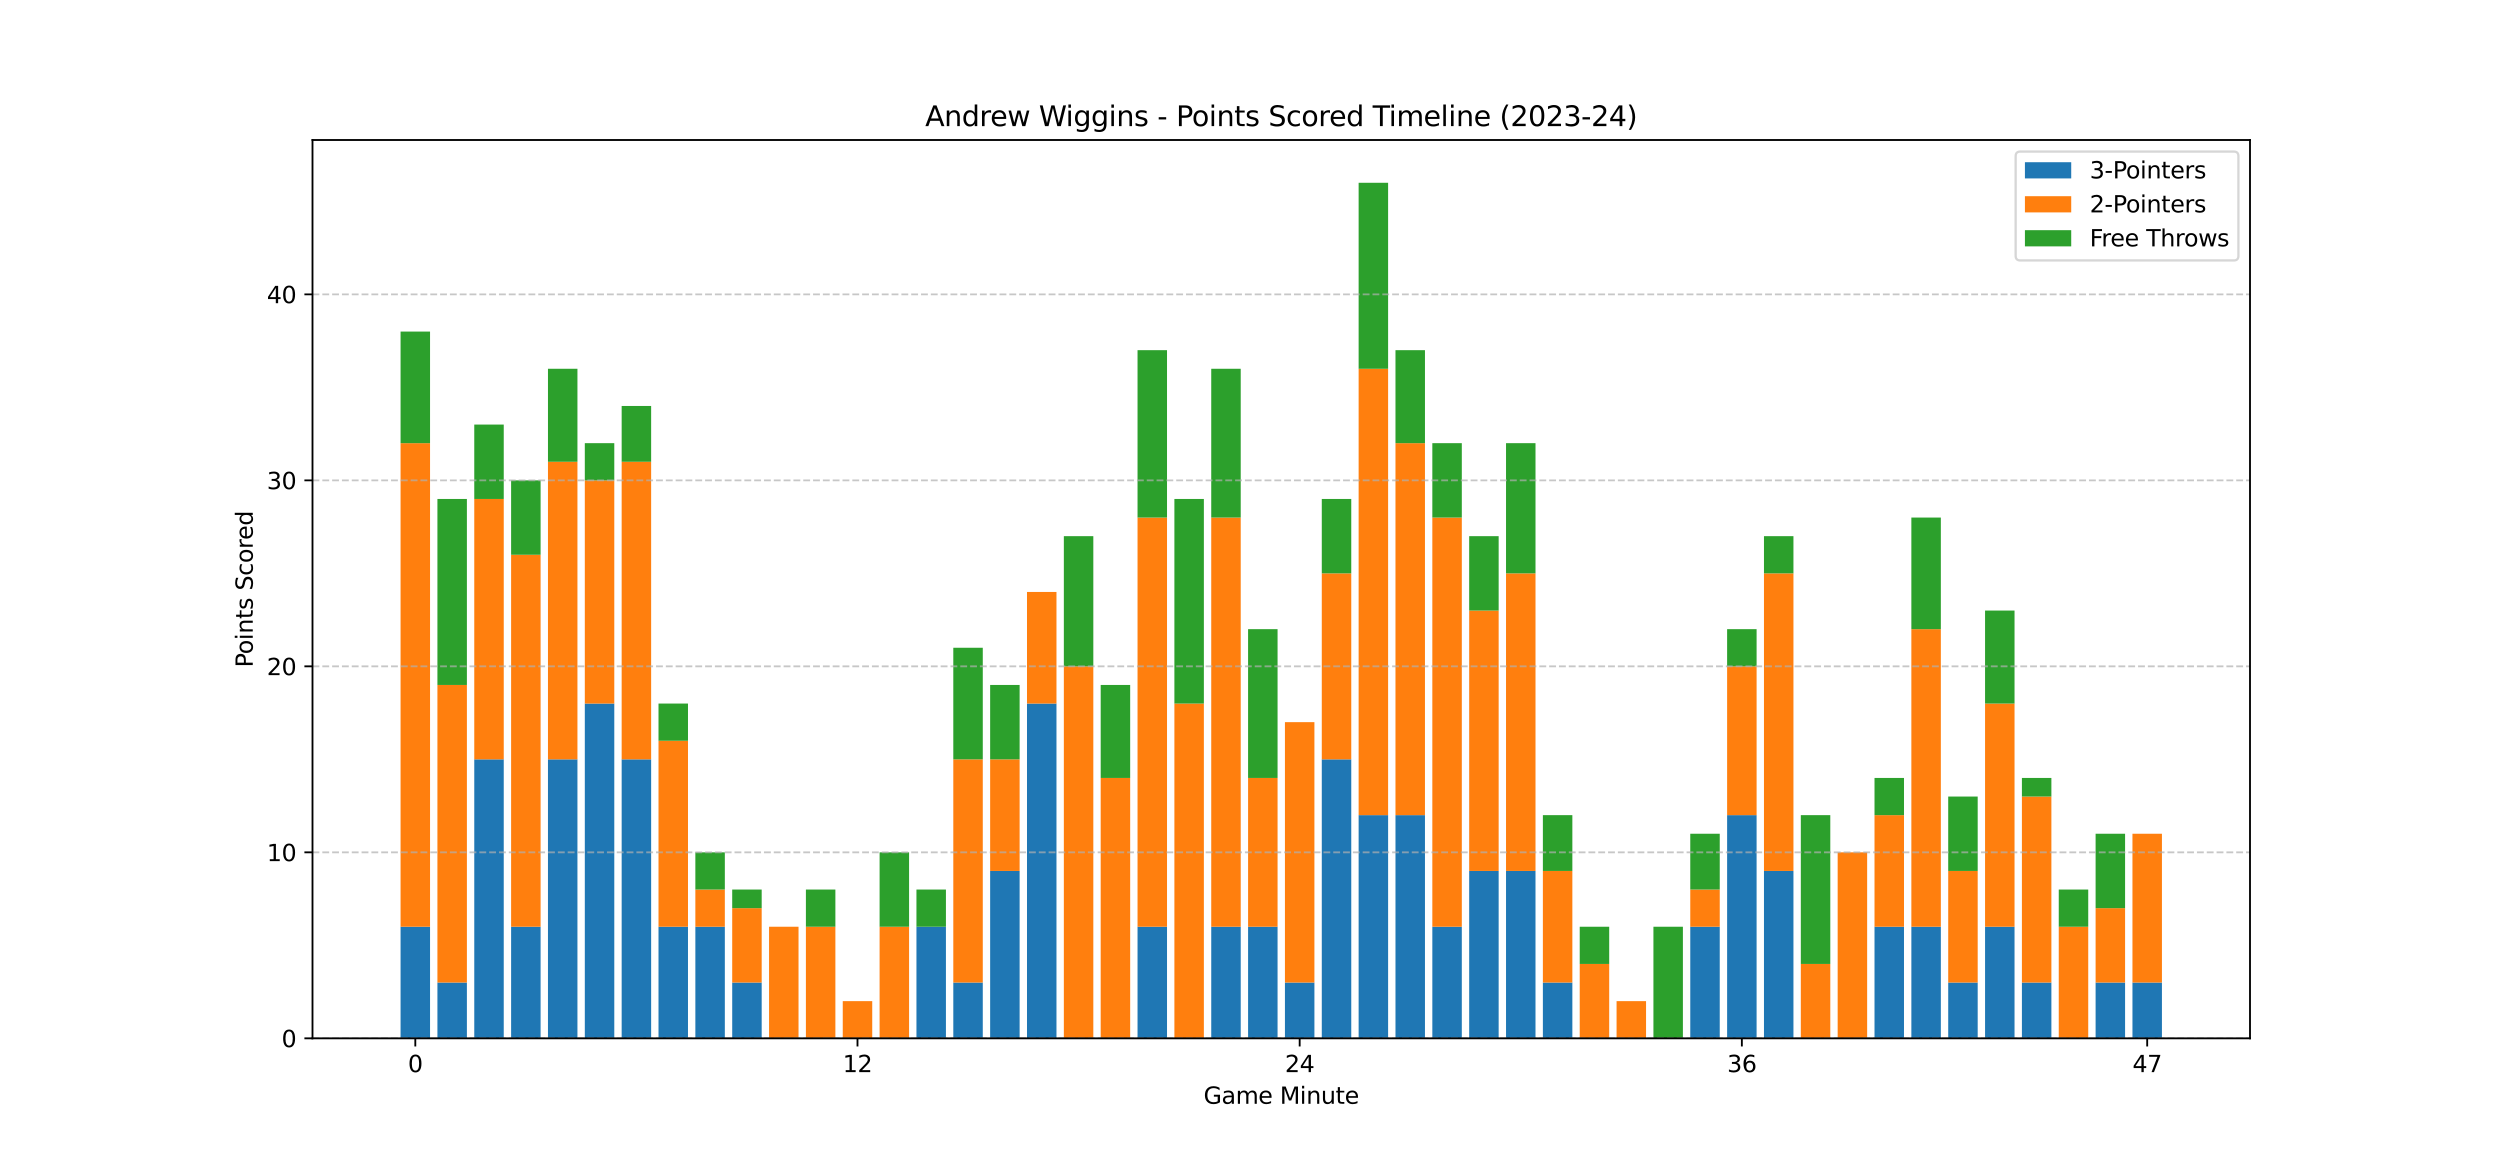 <?xml version="1.0" encoding="utf-8" standalone="no"?>
<!DOCTYPE svg PUBLIC "-//W3C//DTD SVG 1.1//EN"
  "http://www.w3.org/Graphics/SVG/1.1/DTD/svg11.dtd">
<svg xmlns:xlink="http://www.w3.org/1999/xlink" width="1080pt" height="504pt" viewBox="0 0 1080 504" xmlns="http://www.w3.org/2000/svg" version="1.1">
 <defs>
  <style type="text/css">*{stroke-linejoin: round; stroke-linecap: butt}</style>
 </defs>
 <g id="figure_1">
  <g id="patch_1">
   <path d="M 0 504 
L 1080 504 
L 1080 0 
L 0 0 
z
" style="fill: #ffffff"/>
  </g>
  <g id="axes_1">
   <g id="patch_2">
    <path d="M 135 448.56 
L 972 448.56 
L 972 60.48 
L 135 60.48 
z
" style="fill: #ffffff"/>
   </g>
   <g id="patch_3">
    <path d="M 173.045 448.56 
L 185.78 448.56 
L 185.78 400.351 
L 173.045 400.351 
z
" clip-path="url(#p019fab164a)" style="fill: #1f77b4"/>
   </g>
   <g id="patch_4">
    <path d="M 188.964 448.56 
L 201.699 448.56 
L 201.699 424.456 
L 188.964 424.456 
z
" clip-path="url(#p019fab164a)" style="fill: #1f77b4"/>
   </g>
   <g id="patch_5">
    <path d="M 204.883 448.56 
L 217.618 448.56 
L 217.618 328.038 
L 204.883 328.038 
z
" clip-path="url(#p019fab164a)" style="fill: #1f77b4"/>
   </g>
   <g id="patch_6">
    <path d="M 220.801 448.56 
L 233.536 448.56 
L 233.536 400.351 
L 220.801 400.351 
z
" clip-path="url(#p019fab164a)" style="fill: #1f77b4"/>
   </g>
   <g id="patch_7">
    <path d="M 236.72 448.56 
L 249.455 448.56 
L 249.455 328.038 
L 236.72 328.038 
z
" clip-path="url(#p019fab164a)" style="fill: #1f77b4"/>
   </g>
   <g id="patch_8">
    <path d="M 252.638 448.56 
L 265.373 448.56 
L 265.373 303.934 
L 252.638 303.934 
z
" clip-path="url(#p019fab164a)" style="fill: #1f77b4"/>
   </g>
   <g id="patch_9">
    <path d="M 268.557 448.56 
L 281.292 448.56 
L 281.292 328.038 
L 268.557 328.038 
z
" clip-path="url(#p019fab164a)" style="fill: #1f77b4"/>
   </g>
   <g id="patch_10">
    <path d="M 284.476 448.56 
L 297.211 448.56 
L 297.211 400.351 
L 284.476 400.351 
z
" clip-path="url(#p019fab164a)" style="fill: #1f77b4"/>
   </g>
   <g id="patch_11">
    <path d="M 300.394 448.56 
L 313.129 448.56 
L 313.129 400.351 
L 300.394 400.351 
z
" clip-path="url(#p019fab164a)" style="fill: #1f77b4"/>
   </g>
   <g id="patch_12">
    <path d="M 316.313 448.56 
L 329.048 448.56 
L 329.048 424.456 
L 316.313 424.456 
z
" clip-path="url(#p019fab164a)" style="fill: #1f77b4"/>
   </g>
   <g id="patch_13">
    <path d="M 332.231 448.56 
L 344.966 448.56 
L 344.966 448.56 
L 332.231 448.56 
z
" clip-path="url(#p019fab164a)" style="fill: #1f77b4"/>
   </g>
   <g id="patch_14">
    <path d="M 348.15 448.56 
L 360.885 448.56 
L 360.885 448.56 
L 348.15 448.56 
z
" clip-path="url(#p019fab164a)" style="fill: #1f77b4"/>
   </g>
   <g id="patch_15">
    <path d="M 364.069 448.56 
L 376.804 448.56 
L 376.804 448.56 
L 364.069 448.56 
z
" clip-path="url(#p019fab164a)" style="fill: #1f77b4"/>
   </g>
   <g id="patch_16">
    <path d="M 379.987 448.56 
L 392.722 448.56 
L 392.722 448.56 
L 379.987 448.56 
z
" clip-path="url(#p019fab164a)" style="fill: #1f77b4"/>
   </g>
   <g id="patch_17">
    <path d="M 395.906 448.56 
L 408.641 448.56 
L 408.641 400.351 
L 395.906 400.351 
z
" clip-path="url(#p019fab164a)" style="fill: #1f77b4"/>
   </g>
   <g id="patch_18">
    <path d="M 411.824 448.56 
L 424.559 448.56 
L 424.559 424.456 
L 411.824 424.456 
z
" clip-path="url(#p019fab164a)" style="fill: #1f77b4"/>
   </g>
   <g id="patch_19">
    <path d="M 427.743 448.56 
L 440.478 448.56 
L 440.478 376.247 
L 427.743 376.247 
z
" clip-path="url(#p019fab164a)" style="fill: #1f77b4"/>
   </g>
   <g id="patch_20">
    <path d="M 443.662 448.56 
L 456.397 448.56 
L 456.397 303.934 
L 443.662 303.934 
z
" clip-path="url(#p019fab164a)" style="fill: #1f77b4"/>
   </g>
   <g id="patch_21">
    <path d="M 459.58 448.56 
L 472.315 448.56 
L 472.315 448.56 
L 459.58 448.56 
z
" clip-path="url(#p019fab164a)" style="fill: #1f77b4"/>
   </g>
   <g id="patch_22">
    <path d="M 475.499 448.56 
L 488.234 448.56 
L 488.234 448.56 
L 475.499 448.56 
z
" clip-path="url(#p019fab164a)" style="fill: #1f77b4"/>
   </g>
   <g id="patch_23">
    <path d="M 491.417 448.56 
L 504.152 448.56 
L 504.152 400.351 
L 491.417 400.351 
z
" clip-path="url(#p019fab164a)" style="fill: #1f77b4"/>
   </g>
   <g id="patch_24">
    <path d="M 507.336 448.56 
L 520.071 448.56 
L 520.071 448.56 
L 507.336 448.56 
z
" clip-path="url(#p019fab164a)" style="fill: #1f77b4"/>
   </g>
   <g id="patch_25">
    <path d="M 523.255 448.56 
L 535.99 448.56 
L 535.99 400.351 
L 523.255 400.351 
z
" clip-path="url(#p019fab164a)" style="fill: #1f77b4"/>
   </g>
   <g id="patch_26">
    <path d="M 539.173 448.56 
L 551.908 448.56 
L 551.908 400.351 
L 539.173 400.351 
z
" clip-path="url(#p019fab164a)" style="fill: #1f77b4"/>
   </g>
   <g id="patch_27">
    <path d="M 555.092 448.56 
L 567.827 448.56 
L 567.827 424.456 
L 555.092 424.456 
z
" clip-path="url(#p019fab164a)" style="fill: #1f77b4"/>
   </g>
   <g id="patch_28">
    <path d="M 571.01 448.56 
L 583.745 448.56 
L 583.745 328.038 
L 571.01 328.038 
z
" clip-path="url(#p019fab164a)" style="fill: #1f77b4"/>
   </g>
   <g id="patch_29">
    <path d="M 586.929 448.56 
L 599.664 448.56 
L 599.664 352.143 
L 586.929 352.143 
z
" clip-path="url(#p019fab164a)" style="fill: #1f77b4"/>
   </g>
   <g id="patch_30">
    <path d="M 602.848 448.56 
L 615.583 448.56 
L 615.583 352.143 
L 602.848 352.143 
z
" clip-path="url(#p019fab164a)" style="fill: #1f77b4"/>
   </g>
   <g id="patch_31">
    <path d="M 618.766 448.56 
L 631.501 448.56 
L 631.501 400.351 
L 618.766 400.351 
z
" clip-path="url(#p019fab164a)" style="fill: #1f77b4"/>
   </g>
   <g id="patch_32">
    <path d="M 634.685 448.56 
L 647.42 448.56 
L 647.42 376.247 
L 634.685 376.247 
z
" clip-path="url(#p019fab164a)" style="fill: #1f77b4"/>
   </g>
   <g id="patch_33">
    <path d="M 650.603 448.56 
L 663.338 448.56 
L 663.338 376.247 
L 650.603 376.247 
z
" clip-path="url(#p019fab164a)" style="fill: #1f77b4"/>
   </g>
   <g id="patch_34">
    <path d="M 666.522 448.56 
L 679.257 448.56 
L 679.257 424.456 
L 666.522 424.456 
z
" clip-path="url(#p019fab164a)" style="fill: #1f77b4"/>
   </g>
   <g id="patch_35">
    <path d="M 682.441 448.56 
L 695.176 448.56 
L 695.176 448.56 
L 682.441 448.56 
z
" clip-path="url(#p019fab164a)" style="fill: #1f77b4"/>
   </g>
   <g id="patch_36">
    <path d="M 698.359 448.56 
L 711.094 448.56 
L 711.094 448.56 
L 698.359 448.56 
z
" clip-path="url(#p019fab164a)" style="fill: #1f77b4"/>
   </g>
   <g id="patch_37">
    <path d="M 714.278 448.56 
L 727.013 448.56 
L 727.013 448.56 
L 714.278 448.56 
z
" clip-path="url(#p019fab164a)" style="fill: #1f77b4"/>
   </g>
   <g id="patch_38">
    <path d="M 730.196 448.56 
L 742.931 448.56 
L 742.931 400.351 
L 730.196 400.351 
z
" clip-path="url(#p019fab164a)" style="fill: #1f77b4"/>
   </g>
   <g id="patch_39">
    <path d="M 746.115 448.56 
L 758.85 448.56 
L 758.85 352.143 
L 746.115 352.143 
z
" clip-path="url(#p019fab164a)" style="fill: #1f77b4"/>
   </g>
   <g id="patch_40">
    <path d="M 762.034 448.56 
L 774.769 448.56 
L 774.769 376.247 
L 762.034 376.247 
z
" clip-path="url(#p019fab164a)" style="fill: #1f77b4"/>
   </g>
   <g id="patch_41">
    <path d="M 777.952 448.56 
L 790.687 448.56 
L 790.687 448.56 
L 777.952 448.56 
z
" clip-path="url(#p019fab164a)" style="fill: #1f77b4"/>
   </g>
   <g id="patch_42">
    <path d="M 793.871 448.56 
L 806.606 448.56 
L 806.606 448.56 
L 793.871 448.56 
z
" clip-path="url(#p019fab164a)" style="fill: #1f77b4"/>
   </g>
   <g id="patch_43">
    <path d="M 809.789 448.56 
L 822.524 448.56 
L 822.524 400.351 
L 809.789 400.351 
z
" clip-path="url(#p019fab164a)" style="fill: #1f77b4"/>
   </g>
   <g id="patch_44">
    <path d="M 825.708 448.56 
L 838.443 448.56 
L 838.443 400.351 
L 825.708 400.351 
z
" clip-path="url(#p019fab164a)" style="fill: #1f77b4"/>
   </g>
   <g id="patch_45">
    <path d="M 841.627 448.56 
L 854.362 448.56 
L 854.362 424.456 
L 841.627 424.456 
z
" clip-path="url(#p019fab164a)" style="fill: #1f77b4"/>
   </g>
   <g id="patch_46">
    <path d="M 857.545 448.56 
L 870.28 448.56 
L 870.28 400.351 
L 857.545 400.351 
z
" clip-path="url(#p019fab164a)" style="fill: #1f77b4"/>
   </g>
   <g id="patch_47">
    <path d="M 873.464 448.56 
L 886.199 448.56 
L 886.199 424.456 
L 873.464 424.456 
z
" clip-path="url(#p019fab164a)" style="fill: #1f77b4"/>
   </g>
   <g id="patch_48">
    <path d="M 889.382 448.56 
L 902.117 448.56 
L 902.117 448.56 
L 889.382 448.56 
z
" clip-path="url(#p019fab164a)" style="fill: #1f77b4"/>
   </g>
   <g id="patch_49">
    <path d="M 905.301 448.56 
L 918.036 448.56 
L 918.036 424.456 
L 905.301 424.456 
z
" clip-path="url(#p019fab164a)" style="fill: #1f77b4"/>
   </g>
   <g id="patch_50">
    <path d="M 921.22 448.56 
L 933.955 448.56 
L 933.955 424.456 
L 921.22 424.456 
z
" clip-path="url(#p019fab164a)" style="fill: #1f77b4"/>
   </g>
   <g id="patch_51">
    <path d="M 173.045 400.351 
L 185.78 400.351 
L 185.78 191.447 
L 173.045 191.447 
z
" clip-path="url(#p019fab164a)" style="fill: #ff7f0e"/>
   </g>
   <g id="patch_52">
    <path d="M 188.964 424.456 
L 201.699 424.456 
L 201.699 295.899 
L 188.964 295.899 
z
" clip-path="url(#p019fab164a)" style="fill: #ff7f0e"/>
   </g>
   <g id="patch_53">
    <path d="M 204.883 328.038 
L 217.618 328.038 
L 217.618 215.551 
L 204.883 215.551 
z
" clip-path="url(#p019fab164a)" style="fill: #ff7f0e"/>
   </g>
   <g id="patch_54">
    <path d="M 220.801 400.351 
L 233.536 400.351 
L 233.536 239.656 
L 220.801 239.656 
z
" clip-path="url(#p019fab164a)" style="fill: #ff7f0e"/>
   </g>
   <g id="patch_55">
    <path d="M 236.72 328.038 
L 249.455 328.038 
L 249.455 199.482 
L 236.72 199.482 
z
" clip-path="url(#p019fab164a)" style="fill: #ff7f0e"/>
   </g>
   <g id="patch_56">
    <path d="M 252.638 303.934 
L 265.373 303.934 
L 265.373 207.517 
L 252.638 207.517 
z
" clip-path="url(#p019fab164a)" style="fill: #ff7f0e"/>
   </g>
   <g id="patch_57">
    <path d="M 268.557 328.038 
L 281.292 328.038 
L 281.292 199.482 
L 268.557 199.482 
z
" clip-path="url(#p019fab164a)" style="fill: #ff7f0e"/>
   </g>
   <g id="patch_58">
    <path d="M 284.476 400.351 
L 297.211 400.351 
L 297.211 320.003 
L 284.476 320.003 
z
" clip-path="url(#p019fab164a)" style="fill: #ff7f0e"/>
   </g>
   <g id="patch_59">
    <path d="M 300.394 400.351 
L 313.129 400.351 
L 313.129 384.282 
L 300.394 384.282 
z
" clip-path="url(#p019fab164a)" style="fill: #ff7f0e"/>
   </g>
   <g id="patch_60">
    <path d="M 316.313 424.456 
L 329.048 424.456 
L 329.048 392.317 
L 316.313 392.317 
z
" clip-path="url(#p019fab164a)" style="fill: #ff7f0e"/>
   </g>
   <g id="patch_61">
    <path d="M 332.231 448.56 
L 344.966 448.56 
L 344.966 400.351 
L 332.231 400.351 
z
" clip-path="url(#p019fab164a)" style="fill: #ff7f0e"/>
   </g>
   <g id="patch_62">
    <path d="M 348.15 448.56 
L 360.885 448.56 
L 360.885 400.351 
L 348.15 400.351 
z
" clip-path="url(#p019fab164a)" style="fill: #ff7f0e"/>
   </g>
   <g id="patch_63">
    <path d="M 364.069 448.56 
L 376.804 448.56 
L 376.804 432.49 
L 364.069 432.49 
z
" clip-path="url(#p019fab164a)" style="fill: #ff7f0e"/>
   </g>
   <g id="patch_64">
    <path d="M 379.987 448.56 
L 392.722 448.56 
L 392.722 400.351 
L 379.987 400.351 
z
" clip-path="url(#p019fab164a)" style="fill: #ff7f0e"/>
   </g>
   <g id="patch_65">
    <path d="M 395.906 400.351 
L 408.641 400.351 
L 408.641 400.351 
L 395.906 400.351 
z
" clip-path="url(#p019fab164a)" style="fill: #ff7f0e"/>
   </g>
   <g id="patch_66">
    <path d="M 411.824 424.456 
L 424.559 424.456 
L 424.559 328.038 
L 411.824 328.038 
z
" clip-path="url(#p019fab164a)" style="fill: #ff7f0e"/>
   </g>
   <g id="patch_67">
    <path d="M 427.743 376.247 
L 440.478 376.247 
L 440.478 328.038 
L 427.743 328.038 
z
" clip-path="url(#p019fab164a)" style="fill: #ff7f0e"/>
   </g>
   <g id="patch_68">
    <path d="M 443.662 303.934 
L 456.397 303.934 
L 456.397 255.725 
L 443.662 255.725 
z
" clip-path="url(#p019fab164a)" style="fill: #ff7f0e"/>
   </g>
   <g id="patch_69">
    <path d="M 459.58 448.56 
L 472.315 448.56 
L 472.315 287.864 
L 459.58 287.864 
z
" clip-path="url(#p019fab164a)" style="fill: #ff7f0e"/>
   </g>
   <g id="patch_70">
    <path d="M 475.499 448.56 
L 488.234 448.56 
L 488.234 336.073 
L 475.499 336.073 
z
" clip-path="url(#p019fab164a)" style="fill: #ff7f0e"/>
   </g>
   <g id="patch_71">
    <path d="M 491.417 400.351 
L 504.152 400.351 
L 504.152 223.586 
L 491.417 223.586 
z
" clip-path="url(#p019fab164a)" style="fill: #ff7f0e"/>
   </g>
   <g id="patch_72">
    <path d="M 507.336 448.56 
L 520.071 448.56 
L 520.071 303.934 
L 507.336 303.934 
z
" clip-path="url(#p019fab164a)" style="fill: #ff7f0e"/>
   </g>
   <g id="patch_73">
    <path d="M 523.255 400.351 
L 535.99 400.351 
L 535.99 223.586 
L 523.255 223.586 
z
" clip-path="url(#p019fab164a)" style="fill: #ff7f0e"/>
   </g>
   <g id="patch_74">
    <path d="M 539.173 400.351 
L 551.908 400.351 
L 551.908 336.073 
L 539.173 336.073 
z
" clip-path="url(#p019fab164a)" style="fill: #ff7f0e"/>
   </g>
   <g id="patch_75">
    <path d="M 555.092 424.456 
L 567.827 424.456 
L 567.827 311.969 
L 555.092 311.969 
z
" clip-path="url(#p019fab164a)" style="fill: #ff7f0e"/>
   </g>
   <g id="patch_76">
    <path d="M 571.01 328.038 
L 583.745 328.038 
L 583.745 247.69 
L 571.01 247.69 
z
" clip-path="url(#p019fab164a)" style="fill: #ff7f0e"/>
   </g>
   <g id="patch_77">
    <path d="M 586.929 352.143 
L 599.664 352.143 
L 599.664 159.308 
L 586.929 159.308 
z
" clip-path="url(#p019fab164a)" style="fill: #ff7f0e"/>
   </g>
   <g id="patch_78">
    <path d="M 602.848 352.143 
L 615.583 352.143 
L 615.583 191.447 
L 602.848 191.447 
z
" clip-path="url(#p019fab164a)" style="fill: #ff7f0e"/>
   </g>
   <g id="patch_79">
    <path d="M 618.766 400.351 
L 631.501 400.351 
L 631.501 223.586 
L 618.766 223.586 
z
" clip-path="url(#p019fab164a)" style="fill: #ff7f0e"/>
   </g>
   <g id="patch_80">
    <path d="M 634.685 376.247 
L 647.42 376.247 
L 647.42 263.76 
L 634.685 263.76 
z
" clip-path="url(#p019fab164a)" style="fill: #ff7f0e"/>
   </g>
   <g id="patch_81">
    <path d="M 650.603 376.247 
L 663.338 376.247 
L 663.338 247.69 
L 650.603 247.69 
z
" clip-path="url(#p019fab164a)" style="fill: #ff7f0e"/>
   </g>
   <g id="patch_82">
    <path d="M 666.522 424.456 
L 679.257 424.456 
L 679.257 376.247 
L 666.522 376.247 
z
" clip-path="url(#p019fab164a)" style="fill: #ff7f0e"/>
   </g>
   <g id="patch_83">
    <path d="M 682.441 448.56 
L 695.176 448.56 
L 695.176 416.421 
L 682.441 416.421 
z
" clip-path="url(#p019fab164a)" style="fill: #ff7f0e"/>
   </g>
   <g id="patch_84">
    <path d="M 698.359 448.56 
L 711.094 448.56 
L 711.094 432.49 
L 698.359 432.49 
z
" clip-path="url(#p019fab164a)" style="fill: #ff7f0e"/>
   </g>
   <g id="patch_85">
    <path d="M 714.278 448.56 
L 727.013 448.56 
L 727.013 448.56 
L 714.278 448.56 
z
" clip-path="url(#p019fab164a)" style="fill: #ff7f0e"/>
   </g>
   <g id="patch_86">
    <path d="M 730.196 400.351 
L 742.931 400.351 
L 742.931 384.282 
L 730.196 384.282 
z
" clip-path="url(#p019fab164a)" style="fill: #ff7f0e"/>
   </g>
   <g id="patch_87">
    <path d="M 746.115 352.143 
L 758.85 352.143 
L 758.85 287.864 
L 746.115 287.864 
z
" clip-path="url(#p019fab164a)" style="fill: #ff7f0e"/>
   </g>
   <g id="patch_88">
    <path d="M 762.034 376.247 
L 774.769 376.247 
L 774.769 247.69 
L 762.034 247.69 
z
" clip-path="url(#p019fab164a)" style="fill: #ff7f0e"/>
   </g>
   <g id="patch_89">
    <path d="M 777.952 448.56 
L 790.687 448.56 
L 790.687 416.421 
L 777.952 416.421 
z
" clip-path="url(#p019fab164a)" style="fill: #ff7f0e"/>
   </g>
   <g id="patch_90">
    <path d="M 793.871 448.56 
L 806.606 448.56 
L 806.606 368.212 
L 793.871 368.212 
z
" clip-path="url(#p019fab164a)" style="fill: #ff7f0e"/>
   </g>
   <g id="patch_91">
    <path d="M 809.789 400.351 
L 822.524 400.351 
L 822.524 352.143 
L 809.789 352.143 
z
" clip-path="url(#p019fab164a)" style="fill: #ff7f0e"/>
   </g>
   <g id="patch_92">
    <path d="M 825.708 400.351 
L 838.443 400.351 
L 838.443 271.795 
L 825.708 271.795 
z
" clip-path="url(#p019fab164a)" style="fill: #ff7f0e"/>
   </g>
   <g id="patch_93">
    <path d="M 841.627 424.456 
L 854.362 424.456 
L 854.362 376.247 
L 841.627 376.247 
z
" clip-path="url(#p019fab164a)" style="fill: #ff7f0e"/>
   </g>
   <g id="patch_94">
    <path d="M 857.545 400.351 
L 870.28 400.351 
L 870.28 303.934 
L 857.545 303.934 
z
" clip-path="url(#p019fab164a)" style="fill: #ff7f0e"/>
   </g>
   <g id="patch_95">
    <path d="M 873.464 424.456 
L 886.199 424.456 
L 886.199 344.108 
L 873.464 344.108 
z
" clip-path="url(#p019fab164a)" style="fill: #ff7f0e"/>
   </g>
   <g id="patch_96">
    <path d="M 889.382 448.56 
L 902.117 448.56 
L 902.117 400.351 
L 889.382 400.351 
z
" clip-path="url(#p019fab164a)" style="fill: #ff7f0e"/>
   </g>
   <g id="patch_97">
    <path d="M 905.301 424.456 
L 918.036 424.456 
L 918.036 392.317 
L 905.301 392.317 
z
" clip-path="url(#p019fab164a)" style="fill: #ff7f0e"/>
   </g>
   <g id="patch_98">
    <path d="M 921.22 424.456 
L 933.955 424.456 
L 933.955 360.177 
L 921.22 360.177 
z
" clip-path="url(#p019fab164a)" style="fill: #ff7f0e"/>
   </g>
   <g id="patch_99">
    <path d="M 173.045 191.447 
L 185.78 191.447 
L 185.78 143.238 
L 173.045 143.238 
z
" clip-path="url(#p019fab164a)" style="fill: #2ca02c"/>
   </g>
   <g id="patch_100">
    <path d="M 188.964 295.899 
L 201.699 295.899 
L 201.699 215.551 
L 188.964 215.551 
z
" clip-path="url(#p019fab164a)" style="fill: #2ca02c"/>
   </g>
   <g id="patch_101">
    <path d="M 204.883 215.551 
L 217.618 215.551 
L 217.618 183.412 
L 204.883 183.412 
z
" clip-path="url(#p019fab164a)" style="fill: #2ca02c"/>
   </g>
   <g id="patch_102">
    <path d="M 220.801 239.656 
L 233.536 239.656 
L 233.536 207.517 
L 220.801 207.517 
z
" clip-path="url(#p019fab164a)" style="fill: #2ca02c"/>
   </g>
   <g id="patch_103">
    <path d="M 236.72 199.482 
L 249.455 199.482 
L 249.455 159.308 
L 236.72 159.308 
z
" clip-path="url(#p019fab164a)" style="fill: #2ca02c"/>
   </g>
   <g id="patch_104">
    <path d="M 252.638 207.517 
L 265.373 207.517 
L 265.373 191.447 
L 252.638 191.447 
z
" clip-path="url(#p019fab164a)" style="fill: #2ca02c"/>
   </g>
   <g id="patch_105">
    <path d="M 268.557 199.482 
L 281.292 199.482 
L 281.292 175.377 
L 268.557 175.377 
z
" clip-path="url(#p019fab164a)" style="fill: #2ca02c"/>
   </g>
   <g id="patch_106">
    <path d="M 284.476 320.003 
L 297.211 320.003 
L 297.211 303.934 
L 284.476 303.934 
z
" clip-path="url(#p019fab164a)" style="fill: #2ca02c"/>
   </g>
   <g id="patch_107">
    <path d="M 300.394 384.282 
L 313.129 384.282 
L 313.129 368.212 
L 300.394 368.212 
z
" clip-path="url(#p019fab164a)" style="fill: #2ca02c"/>
   </g>
   <g id="patch_108">
    <path d="M 316.313 392.317 
L 329.048 392.317 
L 329.048 384.282 
L 316.313 384.282 
z
" clip-path="url(#p019fab164a)" style="fill: #2ca02c"/>
   </g>
   <g id="patch_109">
    <path d="M 332.231 400.351 
L 344.966 400.351 
L 344.966 400.351 
L 332.231 400.351 
z
" clip-path="url(#p019fab164a)" style="fill: #2ca02c"/>
   </g>
   <g id="patch_110">
    <path d="M 348.15 400.351 
L 360.885 400.351 
L 360.885 384.282 
L 348.15 384.282 
z
" clip-path="url(#p019fab164a)" style="fill: #2ca02c"/>
   </g>
   <g id="patch_111">
    <path d="M 364.069 432.49 
L 376.804 432.49 
L 376.804 432.49 
L 364.069 432.49 
z
" clip-path="url(#p019fab164a)" style="fill: #2ca02c"/>
   </g>
   <g id="patch_112">
    <path d="M 379.987 400.351 
L 392.722 400.351 
L 392.722 368.212 
L 379.987 368.212 
z
" clip-path="url(#p019fab164a)" style="fill: #2ca02c"/>
   </g>
   <g id="patch_113">
    <path d="M 395.906 400.351 
L 408.641 400.351 
L 408.641 384.282 
L 395.906 384.282 
z
" clip-path="url(#p019fab164a)" style="fill: #2ca02c"/>
   </g>
   <g id="patch_114">
    <path d="M 411.824 328.038 
L 424.559 328.038 
L 424.559 279.83 
L 411.824 279.83 
z
" clip-path="url(#p019fab164a)" style="fill: #2ca02c"/>
   </g>
   <g id="patch_115">
    <path d="M 427.743 328.038 
L 440.478 328.038 
L 440.478 295.899 
L 427.743 295.899 
z
" clip-path="url(#p019fab164a)" style="fill: #2ca02c"/>
   </g>
   <g id="patch_116">
    <path d="M 443.662 255.725 
L 456.397 255.725 
L 456.397 255.725 
L 443.662 255.725 
z
" clip-path="url(#p019fab164a)" style="fill: #2ca02c"/>
   </g>
   <g id="patch_117">
    <path d="M 459.58 287.864 
L 472.315 287.864 
L 472.315 231.621 
L 459.58 231.621 
z
" clip-path="url(#p019fab164a)" style="fill: #2ca02c"/>
   </g>
   <g id="patch_118">
    <path d="M 475.499 336.073 
L 488.234 336.073 
L 488.234 295.899 
L 475.499 295.899 
z
" clip-path="url(#p019fab164a)" style="fill: #2ca02c"/>
   </g>
   <g id="patch_119">
    <path d="M 491.417 223.586 
L 504.152 223.586 
L 504.152 151.273 
L 491.417 151.273 
z
" clip-path="url(#p019fab164a)" style="fill: #2ca02c"/>
   </g>
   <g id="patch_120">
    <path d="M 507.336 303.934 
L 520.071 303.934 
L 520.071 215.551 
L 507.336 215.551 
z
" clip-path="url(#p019fab164a)" style="fill: #2ca02c"/>
   </g>
   <g id="patch_121">
    <path d="M 523.255 223.586 
L 535.99 223.586 
L 535.99 159.308 
L 523.255 159.308 
z
" clip-path="url(#p019fab164a)" style="fill: #2ca02c"/>
   </g>
   <g id="patch_122">
    <path d="M 539.173 336.073 
L 551.908 336.073 
L 551.908 271.795 
L 539.173 271.795 
z
" clip-path="url(#p019fab164a)" style="fill: #2ca02c"/>
   </g>
   <g id="patch_123">
    <path d="M 555.092 311.969 
L 567.827 311.969 
L 567.827 311.969 
L 555.092 311.969 
z
" clip-path="url(#p019fab164a)" style="fill: #2ca02c"/>
   </g>
   <g id="patch_124">
    <path d="M 571.01 247.69 
L 583.745 247.69 
L 583.745 215.551 
L 571.01 215.551 
z
" clip-path="url(#p019fab164a)" style="fill: #2ca02c"/>
   </g>
   <g id="patch_125">
    <path d="M 586.929 159.308 
L 599.664 159.308 
L 599.664 78.96 
L 586.929 78.96 
z
" clip-path="url(#p019fab164a)" style="fill: #2ca02c"/>
   </g>
   <g id="patch_126">
    <path d="M 602.848 191.447 
L 615.583 191.447 
L 615.583 151.273 
L 602.848 151.273 
z
" clip-path="url(#p019fab164a)" style="fill: #2ca02c"/>
   </g>
   <g id="patch_127">
    <path d="M 618.766 223.586 
L 631.501 223.586 
L 631.501 191.447 
L 618.766 191.447 
z
" clip-path="url(#p019fab164a)" style="fill: #2ca02c"/>
   </g>
   <g id="patch_128">
    <path d="M 634.685 263.76 
L 647.42 263.76 
L 647.42 231.621 
L 634.685 231.621 
z
" clip-path="url(#p019fab164a)" style="fill: #2ca02c"/>
   </g>
   <g id="patch_129">
    <path d="M 650.603 247.69 
L 663.338 247.69 
L 663.338 191.447 
L 650.603 191.447 
z
" clip-path="url(#p019fab164a)" style="fill: #2ca02c"/>
   </g>
   <g id="patch_130">
    <path d="M 666.522 376.247 
L 679.257 376.247 
L 679.257 352.143 
L 666.522 352.143 
z
" clip-path="url(#p019fab164a)" style="fill: #2ca02c"/>
   </g>
   <g id="patch_131">
    <path d="M 682.441 416.421 
L 695.176 416.421 
L 695.176 400.351 
L 682.441 400.351 
z
" clip-path="url(#p019fab164a)" style="fill: #2ca02c"/>
   </g>
   <g id="patch_132">
    <path d="M 698.359 432.49 
L 711.094 432.49 
L 711.094 432.49 
L 698.359 432.49 
z
" clip-path="url(#p019fab164a)" style="fill: #2ca02c"/>
   </g>
   <g id="patch_133">
    <path d="M 714.278 448.56 
L 727.013 448.56 
L 727.013 400.351 
L 714.278 400.351 
z
" clip-path="url(#p019fab164a)" style="fill: #2ca02c"/>
   </g>
   <g id="patch_134">
    <path d="M 730.196 384.282 
L 742.931 384.282 
L 742.931 360.177 
L 730.196 360.177 
z
" clip-path="url(#p019fab164a)" style="fill: #2ca02c"/>
   </g>
   <g id="patch_135">
    <path d="M 746.115 287.864 
L 758.85 287.864 
L 758.85 271.795 
L 746.115 271.795 
z
" clip-path="url(#p019fab164a)" style="fill: #2ca02c"/>
   </g>
   <g id="patch_136">
    <path d="M 762.034 247.69 
L 774.769 247.69 
L 774.769 231.621 
L 762.034 231.621 
z
" clip-path="url(#p019fab164a)" style="fill: #2ca02c"/>
   </g>
   <g id="patch_137">
    <path d="M 777.952 416.421 
L 790.687 416.421 
L 790.687 352.143 
L 777.952 352.143 
z
" clip-path="url(#p019fab164a)" style="fill: #2ca02c"/>
   </g>
   <g id="patch_138">
    <path d="M 793.871 368.212 
L 806.606 368.212 
L 806.606 368.212 
L 793.871 368.212 
z
" clip-path="url(#p019fab164a)" style="fill: #2ca02c"/>
   </g>
   <g id="patch_139">
    <path d="M 809.789 352.143 
L 822.524 352.143 
L 822.524 336.073 
L 809.789 336.073 
z
" clip-path="url(#p019fab164a)" style="fill: #2ca02c"/>
   </g>
   <g id="patch_140">
    <path d="M 825.708 271.795 
L 838.443 271.795 
L 838.443 223.586 
L 825.708 223.586 
z
" clip-path="url(#p019fab164a)" style="fill: #2ca02c"/>
   </g>
   <g id="patch_141">
    <path d="M 841.627 376.247 
L 854.362 376.247 
L 854.362 344.108 
L 841.627 344.108 
z
" clip-path="url(#p019fab164a)" style="fill: #2ca02c"/>
   </g>
   <g id="patch_142">
    <path d="M 857.545 303.934 
L 870.28 303.934 
L 870.28 263.76 
L 857.545 263.76 
z
" clip-path="url(#p019fab164a)" style="fill: #2ca02c"/>
   </g>
   <g id="patch_143">
    <path d="M 873.464 344.108 
L 886.199 344.108 
L 886.199 336.073 
L 873.464 336.073 
z
" clip-path="url(#p019fab164a)" style="fill: #2ca02c"/>
   </g>
   <g id="patch_144">
    <path d="M 889.382 400.351 
L 902.117 400.351 
L 902.117 384.282 
L 889.382 384.282 
z
" clip-path="url(#p019fab164a)" style="fill: #2ca02c"/>
   </g>
   <g id="patch_145">
    <path d="M 905.301 392.317 
L 918.036 392.317 
L 918.036 360.177 
L 905.301 360.177 
z
" clip-path="url(#p019fab164a)" style="fill: #2ca02c"/>
   </g>
   <g id="patch_146">
    <path d="M 921.22 360.177 
L 933.955 360.177 
L 933.955 360.177 
L 921.22 360.177 
z
" clip-path="url(#p019fab164a)" style="fill: #2ca02c"/>
   </g>
   <g id="matplotlib.axis_1">
    <g id="xtick_1">
     <g id="line2d_1">
      <defs>
       <path id="md3518b2383" d="M 0 0 
L 0 3.5 
" style="stroke: #000000; stroke-width: 0.8"/>
      </defs>
      <g>
       <use xlink:href="#md3518b2383" x="179.413" y="448.56" style="stroke: #000000; stroke-width: 0.8"/>
      </g>
     </g>
     <g id="text_1">
      <!-- 0 -->
      <g transform="translate(176.232 463.158) scale(0.1 -0.1)">
       <defs>
        <path id="DejaVuSans-30" d="M 2034 4250 
Q 1547 4250 1301 3770 
Q 1056 3291 1056 2328 
Q 1056 1369 1301 889 
Q 1547 409 2034 409 
Q 2525 409 2770 889 
Q 3016 1369 3016 2328 
Q 3016 3291 2770 3770 
Q 2525 4250 2034 4250 
z
M 2034 4750 
Q 2819 4750 3233 4129 
Q 3647 3509 3647 2328 
Q 3647 1150 3233 529 
Q 2819 -91 2034 -91 
Q 1250 -91 836 529 
Q 422 1150 422 2328 
Q 422 3509 836 4129 
Q 1250 4750 2034 4750 
z
" transform="scale(0.016)"/>
       </defs>
       <use xlink:href="#DejaVuSans-30"/>
      </g>
     </g>
    </g>
    <g id="xtick_2">
     <g id="line2d_2">
      <g>
       <use xlink:href="#md3518b2383" x="370.436" y="448.56" style="stroke: #000000; stroke-width: 0.8"/>
      </g>
     </g>
     <g id="text_2">
      <!-- 12 -->
      <g transform="translate(364.074 463.158) scale(0.1 -0.1)">
       <defs>
        <path id="DejaVuSans-31" d="M 794 531 
L 1825 531 
L 1825 4091 
L 703 3866 
L 703 4441 
L 1819 4666 
L 2450 4666 
L 2450 531 
L 3481 531 
L 3481 0 
L 794 0 
L 794 531 
z
" transform="scale(0.016)"/>
        <path id="DejaVuSans-32" d="M 1228 531 
L 3431 531 
L 3431 0 
L 469 0 
L 469 531 
Q 828 903 1448 1529 
Q 2069 2156 2228 2338 
Q 2531 2678 2651 2914 
Q 2772 3150 2772 3378 
Q 2772 3750 2511 3984 
Q 2250 4219 1831 4219 
Q 1534 4219 1204 4116 
Q 875 4013 500 3803 
L 500 4441 
Q 881 4594 1212 4672 
Q 1544 4750 1819 4750 
Q 2544 4750 2975 4387 
Q 3406 4025 3406 3419 
Q 3406 3131 3298 2873 
Q 3191 2616 2906 2266 
Q 2828 2175 2409 1742 
Q 1991 1309 1228 531 
z
" transform="scale(0.016)"/>
       </defs>
       <use xlink:href="#DejaVuSans-31"/>
       <use xlink:href="#DejaVuSans-32" transform="translate(63.623 0)"/>
      </g>
     </g>
    </g>
    <g id="xtick_3">
     <g id="line2d_3">
      <g>
       <use xlink:href="#md3518b2383" x="561.459" y="448.56" style="stroke: #000000; stroke-width: 0.8"/>
      </g>
     </g>
     <g id="text_3">
      <!-- 24 -->
      <g transform="translate(555.097 463.158) scale(0.1 -0.1)">
       <defs>
        <path id="DejaVuSans-34" d="M 2419 4116 
L 825 1625 
L 2419 1625 
L 2419 4116 
z
M 2253 4666 
L 3047 4666 
L 3047 1625 
L 3713 1625 
L 3713 1100 
L 3047 1100 
L 3047 0 
L 2419 0 
L 2419 1100 
L 313 1100 
L 313 1709 
L 2253 4666 
z
" transform="scale(0.016)"/>
       </defs>
       <use xlink:href="#DejaVuSans-32"/>
       <use xlink:href="#DejaVuSans-34" transform="translate(63.623 0)"/>
      </g>
     </g>
    </g>
    <g id="xtick_4">
     <g id="line2d_4">
      <g>
       <use xlink:href="#md3518b2383" x="752.483" y="448.56" style="stroke: #000000; stroke-width: 0.8"/>
      </g>
     </g>
     <g id="text_4">
      <!-- 36 -->
      <g transform="translate(746.12 463.158) scale(0.1 -0.1)">
       <defs>
        <path id="DejaVuSans-33" d="M 2597 2516 
Q 3050 2419 3304 2112 
Q 3559 1806 3559 1356 
Q 3559 666 3084 287 
Q 2609 -91 1734 -91 
Q 1441 -91 1130 -33 
Q 819 25 488 141 
L 488 750 
Q 750 597 1062 519 
Q 1375 441 1716 441 
Q 2309 441 2620 675 
Q 2931 909 2931 1356 
Q 2931 1769 2642 2001 
Q 2353 2234 1838 2234 
L 1294 2234 
L 1294 2753 
L 1863 2753 
Q 2328 2753 2575 2939 
Q 2822 3125 2822 3475 
Q 2822 3834 2567 4026 
Q 2313 4219 1838 4219 
Q 1578 4219 1281 4162 
Q 984 4106 628 3988 
L 628 4550 
Q 988 4650 1302 4700 
Q 1616 4750 1894 4750 
Q 2613 4750 3031 4423 
Q 3450 4097 3450 3541 
Q 3450 3153 3228 2886 
Q 3006 2619 2597 2516 
z
" transform="scale(0.016)"/>
        <path id="DejaVuSans-36" d="M 2113 2584 
Q 1688 2584 1439 2293 
Q 1191 2003 1191 1497 
Q 1191 994 1439 701 
Q 1688 409 2113 409 
Q 2538 409 2786 701 
Q 3034 994 3034 1497 
Q 3034 2003 2786 2293 
Q 2538 2584 2113 2584 
z
M 3366 4563 
L 3366 3988 
Q 3128 4100 2886 4159 
Q 2644 4219 2406 4219 
Q 1781 4219 1451 3797 
Q 1122 3375 1075 2522 
Q 1259 2794 1537 2939 
Q 1816 3084 2150 3084 
Q 2853 3084 3261 2657 
Q 3669 2231 3669 1497 
Q 3669 778 3244 343 
Q 2819 -91 2113 -91 
Q 1303 -91 875 529 
Q 447 1150 447 2328 
Q 447 3434 972 4092 
Q 1497 4750 2381 4750 
Q 2619 4750 2861 4703 
Q 3103 4656 3366 4563 
z
" transform="scale(0.016)"/>
       </defs>
       <use xlink:href="#DejaVuSans-33"/>
       <use xlink:href="#DejaVuSans-36" transform="translate(63.623 0)"/>
      </g>
     </g>
    </g>
    <g id="xtick_5">
     <g id="line2d_5">
      <g>
       <use xlink:href="#md3518b2383" x="927.587" y="448.56" style="stroke: #000000; stroke-width: 0.8"/>
      </g>
     </g>
     <g id="text_5">
      <!-- 47 -->
      <g transform="translate(921.225 463.158) scale(0.1 -0.1)">
       <defs>
        <path id="DejaVuSans-37" d="M 525 4666 
L 3525 4666 
L 3525 4397 
L 1831 0 
L 1172 0 
L 2766 4134 
L 525 4134 
L 525 4666 
z
" transform="scale(0.016)"/>
       </defs>
       <use xlink:href="#DejaVuSans-34"/>
       <use xlink:href="#DejaVuSans-37" transform="translate(63.623 0)"/>
      </g>
     </g>
    </g>
    <g id="text_6">
     <!-- Game Minute -->
     <g transform="translate(519.948 476.837) scale(0.1 -0.1)">
      <defs>
       <path id="DejaVuSans-47" d="M 3809 666 
L 3809 1919 
L 2778 1919 
L 2778 2438 
L 4434 2438 
L 4434 434 
Q 4069 175 3628 42 
Q 3188 -91 2688 -91 
Q 1594 -91 976 548 
Q 359 1188 359 2328 
Q 359 3472 976 4111 
Q 1594 4750 2688 4750 
Q 3144 4750 3555 4637 
Q 3966 4525 4313 4306 
L 4313 3634 
Q 3963 3931 3569 4081 
Q 3175 4231 2741 4231 
Q 1884 4231 1454 3753 
Q 1025 3275 1025 2328 
Q 1025 1384 1454 906 
Q 1884 428 2741 428 
Q 3075 428 3337 486 
Q 3600 544 3809 666 
z
" transform="scale(0.016)"/>
       <path id="DejaVuSans-61" d="M 2194 1759 
Q 1497 1759 1228 1600 
Q 959 1441 959 1056 
Q 959 750 1161 570 
Q 1363 391 1709 391 
Q 2188 391 2477 730 
Q 2766 1069 2766 1631 
L 2766 1759 
L 2194 1759 
z
M 3341 1997 
L 3341 0 
L 2766 0 
L 2766 531 
Q 2569 213 2275 61 
Q 1981 -91 1556 -91 
Q 1019 -91 701 211 
Q 384 513 384 1019 
Q 384 1609 779 1909 
Q 1175 2209 1959 2209 
L 2766 2209 
L 2766 2266 
Q 2766 2663 2505 2880 
Q 2244 3097 1772 3097 
Q 1472 3097 1187 3025 
Q 903 2953 641 2809 
L 641 3341 
Q 956 3463 1253 3523 
Q 1550 3584 1831 3584 
Q 2591 3584 2966 3190 
Q 3341 2797 3341 1997 
z
" transform="scale(0.016)"/>
       <path id="DejaVuSans-6d" d="M 3328 2828 
Q 3544 3216 3844 3400 
Q 4144 3584 4550 3584 
Q 5097 3584 5394 3201 
Q 5691 2819 5691 2113 
L 5691 0 
L 5113 0 
L 5113 2094 
Q 5113 2597 4934 2840 
Q 4756 3084 4391 3084 
Q 3944 3084 3684 2787 
Q 3425 2491 3425 1978 
L 3425 0 
L 2847 0 
L 2847 2094 
Q 2847 2600 2669 2842 
Q 2491 3084 2119 3084 
Q 1678 3084 1418 2786 
Q 1159 2488 1159 1978 
L 1159 0 
L 581 0 
L 581 3500 
L 1159 3500 
L 1159 2956 
Q 1356 3278 1631 3431 
Q 1906 3584 2284 3584 
Q 2666 3584 2933 3390 
Q 3200 3197 3328 2828 
z
" transform="scale(0.016)"/>
       <path id="DejaVuSans-65" d="M 3597 1894 
L 3597 1613 
L 953 1613 
Q 991 1019 1311 708 
Q 1631 397 2203 397 
Q 2534 397 2845 478 
Q 3156 559 3463 722 
L 3463 178 
Q 3153 47 2828 -22 
Q 2503 -91 2169 -91 
Q 1331 -91 842 396 
Q 353 884 353 1716 
Q 353 2575 817 3079 
Q 1281 3584 2069 3584 
Q 2775 3584 3186 3129 
Q 3597 2675 3597 1894 
z
M 3022 2063 
Q 3016 2534 2758 2815 
Q 2500 3097 2075 3097 
Q 1594 3097 1305 2825 
Q 1016 2553 972 2059 
L 3022 2063 
z
" transform="scale(0.016)"/>
       <path id="DejaVuSans-20" transform="scale(0.016)"/>
       <path id="DejaVuSans-4d" d="M 628 4666 
L 1569 4666 
L 2759 1491 
L 3956 4666 
L 4897 4666 
L 4897 0 
L 4281 0 
L 4281 4097 
L 3078 897 
L 2444 897 
L 1241 4097 
L 1241 0 
L 628 0 
L 628 4666 
z
" transform="scale(0.016)"/>
       <path id="DejaVuSans-69" d="M 603 3500 
L 1178 3500 
L 1178 0 
L 603 0 
L 603 3500 
z
M 603 4863 
L 1178 4863 
L 1178 4134 
L 603 4134 
L 603 4863 
z
" transform="scale(0.016)"/>
       <path id="DejaVuSans-6e" d="M 3513 2113 
L 3513 0 
L 2938 0 
L 2938 2094 
Q 2938 2591 2744 2837 
Q 2550 3084 2163 3084 
Q 1697 3084 1428 2787 
Q 1159 2491 1159 1978 
L 1159 0 
L 581 0 
L 581 3500 
L 1159 3500 
L 1159 2956 
Q 1366 3272 1645 3428 
Q 1925 3584 2291 3584 
Q 2894 3584 3203 3211 
Q 3513 2838 3513 2113 
z
" transform="scale(0.016)"/>
       <path id="DejaVuSans-75" d="M 544 1381 
L 544 3500 
L 1119 3500 
L 1119 1403 
Q 1119 906 1312 657 
Q 1506 409 1894 409 
Q 2359 409 2629 706 
Q 2900 1003 2900 1516 
L 2900 3500 
L 3475 3500 
L 3475 0 
L 2900 0 
L 2900 538 
Q 2691 219 2414 64 
Q 2138 -91 1772 -91 
Q 1169 -91 856 284 
Q 544 659 544 1381 
z
M 1991 3584 
L 1991 3584 
z
" transform="scale(0.016)"/>
       <path id="DejaVuSans-74" d="M 1172 4494 
L 1172 3500 
L 2356 3500 
L 2356 3053 
L 1172 3053 
L 1172 1153 
Q 1172 725 1289 603 
Q 1406 481 1766 481 
L 2356 481 
L 2356 0 
L 1766 0 
Q 1100 0 847 248 
Q 594 497 594 1153 
L 594 3053 
L 172 3053 
L 172 3500 
L 594 3500 
L 594 4494 
L 1172 4494 
z
" transform="scale(0.016)"/>
      </defs>
      <use xlink:href="#DejaVuSans-47"/>
      <use xlink:href="#DejaVuSans-61" transform="translate(77.49 0)"/>
      <use xlink:href="#DejaVuSans-6d" transform="translate(138.77 0)"/>
      <use xlink:href="#DejaVuSans-65" transform="translate(236.182 0)"/>
      <use xlink:href="#DejaVuSans-20" transform="translate(297.705 0)"/>
      <use xlink:href="#DejaVuSans-4d" transform="translate(329.492 0)"/>
      <use xlink:href="#DejaVuSans-69" transform="translate(415.771 0)"/>
      <use xlink:href="#DejaVuSans-6e" transform="translate(443.555 0)"/>
      <use xlink:href="#DejaVuSans-75" transform="translate(506.934 0)"/>
      <use xlink:href="#DejaVuSans-74" transform="translate(570.312 0)"/>
      <use xlink:href="#DejaVuSans-65" transform="translate(609.521 0)"/>
     </g>
    </g>
   </g>
   <g id="matplotlib.axis_2">
    <g id="ytick_1">
     <g id="line2d_6">
      <path d="M 135 448.56 
L 972 448.56 
" clip-path="url(#p019fab164a)" style="fill: none; stroke-dasharray: 2.96,1.28; stroke-dashoffset: 0; stroke: #b0b0b0; stroke-opacity: 0.7; stroke-width: 0.8"/>
     </g>
     <g id="line2d_7">
      <defs>
       <path id="mdf36600c4a" d="M 0 0 
L -3.5 0 
" style="stroke: #000000; stroke-width: 0.8"/>
      </defs>
      <g>
       <use xlink:href="#mdf36600c4a" x="135" y="448.56" style="stroke: #000000; stroke-width: 0.8"/>
      </g>
     </g>
     <g id="text_7">
      <!-- 0 -->
      <g transform="translate(121.638 452.359) scale(0.1 -0.1)">
       <use xlink:href="#DejaVuSans-30"/>
      </g>
     </g>
    </g>
    <g id="ytick_2">
     <g id="line2d_8">
      <path d="M 135 368.212 
L 972 368.212 
" clip-path="url(#p019fab164a)" style="fill: none; stroke-dasharray: 2.96,1.28; stroke-dashoffset: 0; stroke: #b0b0b0; stroke-opacity: 0.7; stroke-width: 0.8"/>
     </g>
     <g id="line2d_9">
      <g>
       <use xlink:href="#mdf36600c4a" x="135" y="368.212" style="stroke: #000000; stroke-width: 0.8"/>
      </g>
     </g>
     <g id="text_8">
      <!-- 10 -->
      <g transform="translate(115.275 372.011) scale(0.1 -0.1)">
       <use xlink:href="#DejaVuSans-31"/>
       <use xlink:href="#DejaVuSans-30" transform="translate(63.623 0)"/>
      </g>
     </g>
    </g>
    <g id="ytick_3">
     <g id="line2d_10">
      <path d="M 135 287.864 
L 972 287.864 
" clip-path="url(#p019fab164a)" style="fill: none; stroke-dasharray: 2.96,1.28; stroke-dashoffset: 0; stroke: #b0b0b0; stroke-opacity: 0.7; stroke-width: 0.8"/>
     </g>
     <g id="line2d_11">
      <g>
       <use xlink:href="#mdf36600c4a" x="135" y="287.864" style="stroke: #000000; stroke-width: 0.8"/>
      </g>
     </g>
     <g id="text_9">
      <!-- 20 -->
      <g transform="translate(115.275 291.664) scale(0.1 -0.1)">
       <use xlink:href="#DejaVuSans-32"/>
       <use xlink:href="#DejaVuSans-30" transform="translate(63.623 0)"/>
      </g>
     </g>
    </g>
    <g id="ytick_4">
     <g id="line2d_12">
      <path d="M 135 207.517 
L 972 207.517 
" clip-path="url(#p019fab164a)" style="fill: none; stroke-dasharray: 2.96,1.28; stroke-dashoffset: 0; stroke: #b0b0b0; stroke-opacity: 0.7; stroke-width: 0.8"/>
     </g>
     <g id="line2d_13">
      <g>
       <use xlink:href="#mdf36600c4a" x="135" y="207.517" style="stroke: #000000; stroke-width: 0.8"/>
      </g>
     </g>
     <g id="text_10">
      <!-- 30 -->
      <g transform="translate(115.275 211.316) scale(0.1 -0.1)">
       <use xlink:href="#DejaVuSans-33"/>
       <use xlink:href="#DejaVuSans-30" transform="translate(63.623 0)"/>
      </g>
     </g>
    </g>
    <g id="ytick_5">
     <g id="line2d_14">
      <path d="M 135 127.169 
L 972 127.169 
" clip-path="url(#p019fab164a)" style="fill: none; stroke-dasharray: 2.96,1.28; stroke-dashoffset: 0; stroke: #b0b0b0; stroke-opacity: 0.7; stroke-width: 0.8"/>
     </g>
     <g id="line2d_15">
      <g>
       <use xlink:href="#mdf36600c4a" x="135" y="127.169" style="stroke: #000000; stroke-width: 0.8"/>
      </g>
     </g>
     <g id="text_11">
      <!-- 40 -->
      <g transform="translate(115.275 130.968) scale(0.1 -0.1)">
       <use xlink:href="#DejaVuSans-34"/>
       <use xlink:href="#DejaVuSans-30" transform="translate(63.623 0)"/>
      </g>
     </g>
    </g>
    <g id="text_12">
     <!-- Points Scored -->
     <g transform="translate(109.195 288.301) rotate(-90) scale(0.1 -0.1)">
      <defs>
       <path id="DejaVuSans-50" d="M 1259 4147 
L 1259 2394 
L 2053 2394 
Q 2494 2394 2734 2622 
Q 2975 2850 2975 3272 
Q 2975 3691 2734 3919 
Q 2494 4147 2053 4147 
L 1259 4147 
z
M 628 4666 
L 2053 4666 
Q 2838 4666 3239 4311 
Q 3641 3956 3641 3272 
Q 3641 2581 3239 2228 
Q 2838 1875 2053 1875 
L 1259 1875 
L 1259 0 
L 628 0 
L 628 4666 
z
" transform="scale(0.016)"/>
       <path id="DejaVuSans-6f" d="M 1959 3097 
Q 1497 3097 1228 2736 
Q 959 2375 959 1747 
Q 959 1119 1226 758 
Q 1494 397 1959 397 
Q 2419 397 2687 759 
Q 2956 1122 2956 1747 
Q 2956 2369 2687 2733 
Q 2419 3097 1959 3097 
z
M 1959 3584 
Q 2709 3584 3137 3096 
Q 3566 2609 3566 1747 
Q 3566 888 3137 398 
Q 2709 -91 1959 -91 
Q 1206 -91 779 398 
Q 353 888 353 1747 
Q 353 2609 779 3096 
Q 1206 3584 1959 3584 
z
" transform="scale(0.016)"/>
       <path id="DejaVuSans-73" d="M 2834 3397 
L 2834 2853 
Q 2591 2978 2328 3040 
Q 2066 3103 1784 3103 
Q 1356 3103 1142 2972 
Q 928 2841 928 2578 
Q 928 2378 1081 2264 
Q 1234 2150 1697 2047 
L 1894 2003 
Q 2506 1872 2764 1633 
Q 3022 1394 3022 966 
Q 3022 478 2636 193 
Q 2250 -91 1575 -91 
Q 1294 -91 989 -36 
Q 684 19 347 128 
L 347 722 
Q 666 556 975 473 
Q 1284 391 1588 391 
Q 1994 391 2212 530 
Q 2431 669 2431 922 
Q 2431 1156 2273 1281 
Q 2116 1406 1581 1522 
L 1381 1569 
Q 847 1681 609 1914 
Q 372 2147 372 2553 
Q 372 3047 722 3315 
Q 1072 3584 1716 3584 
Q 2034 3584 2315 3537 
Q 2597 3491 2834 3397 
z
" transform="scale(0.016)"/>
       <path id="DejaVuSans-53" d="M 3425 4513 
L 3425 3897 
Q 3066 4069 2747 4153 
Q 2428 4238 2131 4238 
Q 1616 4238 1336 4038 
Q 1056 3838 1056 3469 
Q 1056 3159 1242 3001 
Q 1428 2844 1947 2747 
L 2328 2669 
Q 3034 2534 3370 2195 
Q 3706 1856 3706 1288 
Q 3706 609 3251 259 
Q 2797 -91 1919 -91 
Q 1588 -91 1214 -16 
Q 841 59 441 206 
L 441 856 
Q 825 641 1194 531 
Q 1563 422 1919 422 
Q 2459 422 2753 634 
Q 3047 847 3047 1241 
Q 3047 1584 2836 1778 
Q 2625 1972 2144 2069 
L 1759 2144 
Q 1053 2284 737 2584 
Q 422 2884 422 3419 
Q 422 4038 858 4394 
Q 1294 4750 2059 4750 
Q 2388 4750 2728 4690 
Q 3069 4631 3425 4513 
z
" transform="scale(0.016)"/>
       <path id="DejaVuSans-63" d="M 3122 3366 
L 3122 2828 
Q 2878 2963 2633 3030 
Q 2388 3097 2138 3097 
Q 1578 3097 1268 2742 
Q 959 2388 959 1747 
Q 959 1106 1268 751 
Q 1578 397 2138 397 
Q 2388 397 2633 464 
Q 2878 531 3122 666 
L 3122 134 
Q 2881 22 2623 -34 
Q 2366 -91 2075 -91 
Q 1284 -91 818 406 
Q 353 903 353 1747 
Q 353 2603 823 3093 
Q 1294 3584 2113 3584 
Q 2378 3584 2631 3529 
Q 2884 3475 3122 3366 
z
" transform="scale(0.016)"/>
       <path id="DejaVuSans-72" d="M 2631 2963 
Q 2534 3019 2420 3045 
Q 2306 3072 2169 3072 
Q 1681 3072 1420 2755 
Q 1159 2438 1159 1844 
L 1159 0 
L 581 0 
L 581 3500 
L 1159 3500 
L 1159 2956 
Q 1341 3275 1631 3429 
Q 1922 3584 2338 3584 
Q 2397 3584 2469 3576 
Q 2541 3569 2628 3553 
L 2631 2963 
z
" transform="scale(0.016)"/>
       <path id="DejaVuSans-64" d="M 2906 2969 
L 2906 4863 
L 3481 4863 
L 3481 0 
L 2906 0 
L 2906 525 
Q 2725 213 2448 61 
Q 2172 -91 1784 -91 
Q 1150 -91 751 415 
Q 353 922 353 1747 
Q 353 2572 751 3078 
Q 1150 3584 1784 3584 
Q 2172 3584 2448 3432 
Q 2725 3281 2906 2969 
z
M 947 1747 
Q 947 1113 1208 752 
Q 1469 391 1925 391 
Q 2381 391 2643 752 
Q 2906 1113 2906 1747 
Q 2906 2381 2643 2742 
Q 2381 3103 1925 3103 
Q 1469 3103 1208 2742 
Q 947 2381 947 1747 
z
" transform="scale(0.016)"/>
      </defs>
      <use xlink:href="#DejaVuSans-50"/>
      <use xlink:href="#DejaVuSans-6f" transform="translate(56.678 0)"/>
      <use xlink:href="#DejaVuSans-69" transform="translate(117.859 0)"/>
      <use xlink:href="#DejaVuSans-6e" transform="translate(145.643 0)"/>
      <use xlink:href="#DejaVuSans-74" transform="translate(209.021 0)"/>
      <use xlink:href="#DejaVuSans-73" transform="translate(248.23 0)"/>
      <use xlink:href="#DejaVuSans-20" transform="translate(300.33 0)"/>
      <use xlink:href="#DejaVuSans-53" transform="translate(332.117 0)"/>
      <use xlink:href="#DejaVuSans-63" transform="translate(395.594 0)"/>
      <use xlink:href="#DejaVuSans-6f" transform="translate(450.574 0)"/>
      <use xlink:href="#DejaVuSans-72" transform="translate(511.756 0)"/>
      <use xlink:href="#DejaVuSans-65" transform="translate(550.619 0)"/>
      <use xlink:href="#DejaVuSans-64" transform="translate(612.143 0)"/>
     </g>
    </g>
   </g>
   <g id="patch_147">
    <path d="M 135 448.56 
L 135 60.48 
" style="fill: none; stroke: #000000; stroke-width: 0.8; stroke-linejoin: miter; stroke-linecap: square"/>
   </g>
   <g id="patch_148">
    <path d="M 972 448.56 
L 972 60.48 
" style="fill: none; stroke: #000000; stroke-width: 0.8; stroke-linejoin: miter; stroke-linecap: square"/>
   </g>
   <g id="patch_149">
    <path d="M 135 448.56 
L 972 448.56 
" style="fill: none; stroke: #000000; stroke-width: 0.8; stroke-linejoin: miter; stroke-linecap: square"/>
   </g>
   <g id="patch_150">
    <path d="M 135 60.48 
L 972 60.48 
" style="fill: none; stroke: #000000; stroke-width: 0.8; stroke-linejoin: miter; stroke-linecap: square"/>
   </g>
   <g id="text_13">
    <!-- Andrew Wiggins - Points Scored Timeline (2023-24) -->
    <g transform="translate(399.68 54.48) scale(0.12 -0.12)">
     <defs>
      <path id="DejaVuSans-41" d="M 2188 4044 
L 1331 1722 
L 3047 1722 
L 2188 4044 
z
M 1831 4666 
L 2547 4666 
L 4325 0 
L 3669 0 
L 3244 1197 
L 1141 1197 
L 716 0 
L 50 0 
L 1831 4666 
z
" transform="scale(0.016)"/>
      <path id="DejaVuSans-77" d="M 269 3500 
L 844 3500 
L 1563 769 
L 2278 3500 
L 2956 3500 
L 3675 769 
L 4391 3500 
L 4966 3500 
L 4050 0 
L 3372 0 
L 2619 2869 
L 1863 0 
L 1184 0 
L 269 3500 
z
" transform="scale(0.016)"/>
      <path id="DejaVuSans-57" d="M 213 4666 
L 850 4666 
L 1831 722 
L 2809 4666 
L 3519 4666 
L 4500 722 
L 5478 4666 
L 6119 4666 
L 4947 0 
L 4153 0 
L 3169 4050 
L 2175 0 
L 1381 0 
L 213 4666 
z
" transform="scale(0.016)"/>
      <path id="DejaVuSans-67" d="M 2906 1791 
Q 2906 2416 2648 2759 
Q 2391 3103 1925 3103 
Q 1463 3103 1205 2759 
Q 947 2416 947 1791 
Q 947 1169 1205 825 
Q 1463 481 1925 481 
Q 2391 481 2648 825 
Q 2906 1169 2906 1791 
z
M 3481 434 
Q 3481 -459 3084 -895 
Q 2688 -1331 1869 -1331 
Q 1566 -1331 1297 -1286 
Q 1028 -1241 775 -1147 
L 775 -588 
Q 1028 -725 1275 -790 
Q 1522 -856 1778 -856 
Q 2344 -856 2625 -561 
Q 2906 -266 2906 331 
L 2906 616 
Q 2728 306 2450 153 
Q 2172 0 1784 0 
Q 1141 0 747 490 
Q 353 981 353 1791 
Q 353 2603 747 3093 
Q 1141 3584 1784 3584 
Q 2172 3584 2450 3431 
Q 2728 3278 2906 2969 
L 2906 3500 
L 3481 3500 
L 3481 434 
z
" transform="scale(0.016)"/>
      <path id="DejaVuSans-2d" d="M 313 2009 
L 1997 2009 
L 1997 1497 
L 313 1497 
L 313 2009 
z
" transform="scale(0.016)"/>
      <path id="DejaVuSans-54" d="M -19 4666 
L 3928 4666 
L 3928 4134 
L 2272 4134 
L 2272 0 
L 1638 0 
L 1638 4134 
L -19 4134 
L -19 4666 
z
" transform="scale(0.016)"/>
      <path id="DejaVuSans-6c" d="M 603 4863 
L 1178 4863 
L 1178 0 
L 603 0 
L 603 4863 
z
" transform="scale(0.016)"/>
      <path id="DejaVuSans-28" d="M 1984 4856 
Q 1566 4138 1362 3434 
Q 1159 2731 1159 2009 
Q 1159 1288 1364 580 
Q 1569 -128 1984 -844 
L 1484 -844 
Q 1016 -109 783 600 
Q 550 1309 550 2009 
Q 550 2706 781 3412 
Q 1013 4119 1484 4856 
L 1984 4856 
z
" transform="scale(0.016)"/>
      <path id="DejaVuSans-29" d="M 513 4856 
L 1013 4856 
Q 1481 4119 1714 3412 
Q 1947 2706 1947 2009 
Q 1947 1309 1714 600 
Q 1481 -109 1013 -844 
L 513 -844 
Q 928 -128 1133 580 
Q 1338 1288 1338 2009 
Q 1338 2731 1133 3434 
Q 928 4138 513 4856 
z
" transform="scale(0.016)"/>
     </defs>
     <use xlink:href="#DejaVuSans-41"/>
     <use xlink:href="#DejaVuSans-6e" transform="translate(68.408 0)"/>
     <use xlink:href="#DejaVuSans-64" transform="translate(131.787 0)"/>
     <use xlink:href="#DejaVuSans-72" transform="translate(195.264 0)"/>
     <use xlink:href="#DejaVuSans-65" transform="translate(234.127 0)"/>
     <use xlink:href="#DejaVuSans-77" transform="translate(295.65 0)"/>
     <use xlink:href="#DejaVuSans-20" transform="translate(377.438 0)"/>
     <use xlink:href="#DejaVuSans-57" transform="translate(409.225 0)"/>
     <use xlink:href="#DejaVuSans-69" transform="translate(505.852 0)"/>
     <use xlink:href="#DejaVuSans-67" transform="translate(533.635 0)"/>
     <use xlink:href="#DejaVuSans-67" transform="translate(597.111 0)"/>
     <use xlink:href="#DejaVuSans-69" transform="translate(660.588 0)"/>
     <use xlink:href="#DejaVuSans-6e" transform="translate(688.371 0)"/>
     <use xlink:href="#DejaVuSans-73" transform="translate(751.75 0)"/>
     <use xlink:href="#DejaVuSans-20" transform="translate(803.85 0)"/>
     <use xlink:href="#DejaVuSans-2d" transform="translate(835.637 0)"/>
     <use xlink:href="#DejaVuSans-20" transform="translate(871.721 0)"/>
     <use xlink:href="#DejaVuSans-50" transform="translate(903.508 0)"/>
     <use xlink:href="#DejaVuSans-6f" transform="translate(960.186 0)"/>
     <use xlink:href="#DejaVuSans-69" transform="translate(1021.367 0)"/>
     <use xlink:href="#DejaVuSans-6e" transform="translate(1049.15 0)"/>
     <use xlink:href="#DejaVuSans-74" transform="translate(1112.529 0)"/>
     <use xlink:href="#DejaVuSans-73" transform="translate(1151.738 0)"/>
     <use xlink:href="#DejaVuSans-20" transform="translate(1203.838 0)"/>
     <use xlink:href="#DejaVuSans-53" transform="translate(1235.625 0)"/>
     <use xlink:href="#DejaVuSans-63" transform="translate(1299.102 0)"/>
     <use xlink:href="#DejaVuSans-6f" transform="translate(1354.082 0)"/>
     <use xlink:href="#DejaVuSans-72" transform="translate(1415.264 0)"/>
     <use xlink:href="#DejaVuSans-65" transform="translate(1454.127 0)"/>
     <use xlink:href="#DejaVuSans-64" transform="translate(1515.65 0)"/>
     <use xlink:href="#DejaVuSans-20" transform="translate(1579.127 0)"/>
     <use xlink:href="#DejaVuSans-54" transform="translate(1610.914 0)"/>
     <use xlink:href="#DejaVuSans-69" transform="translate(1668.873 0)"/>
     <use xlink:href="#DejaVuSans-6d" transform="translate(1696.656 0)"/>
     <use xlink:href="#DejaVuSans-65" transform="translate(1794.068 0)"/>
     <use xlink:href="#DejaVuSans-6c" transform="translate(1855.592 0)"/>
     <use xlink:href="#DejaVuSans-69" transform="translate(1883.375 0)"/>
     <use xlink:href="#DejaVuSans-6e" transform="translate(1911.158 0)"/>
     <use xlink:href="#DejaVuSans-65" transform="translate(1974.537 0)"/>
     <use xlink:href="#DejaVuSans-20" transform="translate(2036.061 0)"/>
     <use xlink:href="#DejaVuSans-28" transform="translate(2067.848 0)"/>
     <use xlink:href="#DejaVuSans-32" transform="translate(2106.861 0)"/>
     <use xlink:href="#DejaVuSans-30" transform="translate(2170.484 0)"/>
     <use xlink:href="#DejaVuSans-32" transform="translate(2234.107 0)"/>
     <use xlink:href="#DejaVuSans-33" transform="translate(2297.73 0)"/>
     <use xlink:href="#DejaVuSans-2d" transform="translate(2361.354 0)"/>
     <use xlink:href="#DejaVuSans-32" transform="translate(2397.438 0)"/>
     <use xlink:href="#DejaVuSans-34" transform="translate(2461.061 0)"/>
     <use xlink:href="#DejaVuSans-29" transform="translate(2524.684 0)"/>
    </g>
   </g>
   <g id="legend_1">
    <g id="patch_151">
     <path d="M 872.766 112.514 
L 965 112.514 
Q 967 112.514 967 110.514 
L 967 67.48 
Q 967 65.48 965 65.48 
L 872.766 65.48 
Q 870.766 65.48 870.766 67.48 
L 870.766 110.514 
Q 870.766 112.514 872.766 112.514 
z
" style="fill: #ffffff; opacity: 0.8; stroke: #cccccc; stroke-linejoin: miter"/>
    </g>
    <g id="patch_152">
     <path d="M 874.766 77.078 
L 894.766 77.078 
L 894.766 70.078 
L 874.766 70.078 
z
" style="fill: #1f77b4"/>
    </g>
    <g id="text_14">
     <!-- 3-Pointers -->
     <g transform="translate(902.766 77.078) scale(0.1 -0.1)">
      <use xlink:href="#DejaVuSans-33"/>
      <use xlink:href="#DejaVuSans-2d" transform="translate(63.623 0)"/>
      <use xlink:href="#DejaVuSans-50" transform="translate(99.707 0)"/>
      <use xlink:href="#DejaVuSans-6f" transform="translate(156.385 0)"/>
      <use xlink:href="#DejaVuSans-69" transform="translate(217.566 0)"/>
      <use xlink:href="#DejaVuSans-6e" transform="translate(245.35 0)"/>
      <use xlink:href="#DejaVuSans-74" transform="translate(308.729 0)"/>
      <use xlink:href="#DejaVuSans-65" transform="translate(347.938 0)"/>
      <use xlink:href="#DejaVuSans-72" transform="translate(409.461 0)"/>
      <use xlink:href="#DejaVuSans-73" transform="translate(450.574 0)"/>
     </g>
    </g>
    <g id="patch_153">
     <path d="M 874.766 91.757 
L 894.766 91.757 
L 894.766 84.757 
L 874.766 84.757 
z
" style="fill: #ff7f0e"/>
    </g>
    <g id="text_15">
     <!-- 2-Pointers -->
     <g transform="translate(902.766 91.757) scale(0.1 -0.1)">
      <use xlink:href="#DejaVuSans-32"/>
      <use xlink:href="#DejaVuSans-2d" transform="translate(63.623 0)"/>
      <use xlink:href="#DejaVuSans-50" transform="translate(99.707 0)"/>
      <use xlink:href="#DejaVuSans-6f" transform="translate(156.385 0)"/>
      <use xlink:href="#DejaVuSans-69" transform="translate(217.566 0)"/>
      <use xlink:href="#DejaVuSans-6e" transform="translate(245.35 0)"/>
      <use xlink:href="#DejaVuSans-74" transform="translate(308.729 0)"/>
      <use xlink:href="#DejaVuSans-65" transform="translate(347.938 0)"/>
      <use xlink:href="#DejaVuSans-72" transform="translate(409.461 0)"/>
      <use xlink:href="#DejaVuSans-73" transform="translate(450.574 0)"/>
     </g>
    </g>
    <g id="patch_154">
     <path d="M 874.766 106.435 
L 894.766 106.435 
L 894.766 99.435 
L 874.766 99.435 
z
" style="fill: #2ca02c"/>
    </g>
    <g id="text_16">
     <!-- Free Throws -->
     <g transform="translate(902.766 106.435) scale(0.1 -0.1)">
      <defs>
       <path id="DejaVuSans-46" d="M 628 4666 
L 3309 4666 
L 3309 4134 
L 1259 4134 
L 1259 2759 
L 3109 2759 
L 3109 2228 
L 1259 2228 
L 1259 0 
L 628 0 
L 628 4666 
z
" transform="scale(0.016)"/>
       <path id="DejaVuSans-68" d="M 3513 2113 
L 3513 0 
L 2938 0 
L 2938 2094 
Q 2938 2591 2744 2837 
Q 2550 3084 2163 3084 
Q 1697 3084 1428 2787 
Q 1159 2491 1159 1978 
L 1159 0 
L 581 0 
L 581 4863 
L 1159 4863 
L 1159 2956 
Q 1366 3272 1645 3428 
Q 1925 3584 2291 3584 
Q 2894 3584 3203 3211 
Q 3513 2838 3513 2113 
z
" transform="scale(0.016)"/>
      </defs>
      <use xlink:href="#DejaVuSans-46"/>
      <use xlink:href="#DejaVuSans-72" transform="translate(50.27 0)"/>
      <use xlink:href="#DejaVuSans-65" transform="translate(89.133 0)"/>
      <use xlink:href="#DejaVuSans-65" transform="translate(150.656 0)"/>
      <use xlink:href="#DejaVuSans-20" transform="translate(212.18 0)"/>
      <use xlink:href="#DejaVuSans-54" transform="translate(243.967 0)"/>
      <use xlink:href="#DejaVuSans-68" transform="translate(305.051 0)"/>
      <use xlink:href="#DejaVuSans-72" transform="translate(368.43 0)"/>
      <use xlink:href="#DejaVuSans-6f" transform="translate(407.293 0)"/>
      <use xlink:href="#DejaVuSans-77" transform="translate(468.475 0)"/>
      <use xlink:href="#DejaVuSans-73" transform="translate(550.262 0)"/>
     </g>
    </g>
   </g>
  </g>
 </g>
 <defs>
  <clipPath id="p019fab164a">
   <rect x="135" y="60.48" width="837" height="388.08"/>
  </clipPath>
 </defs>
</svg>
